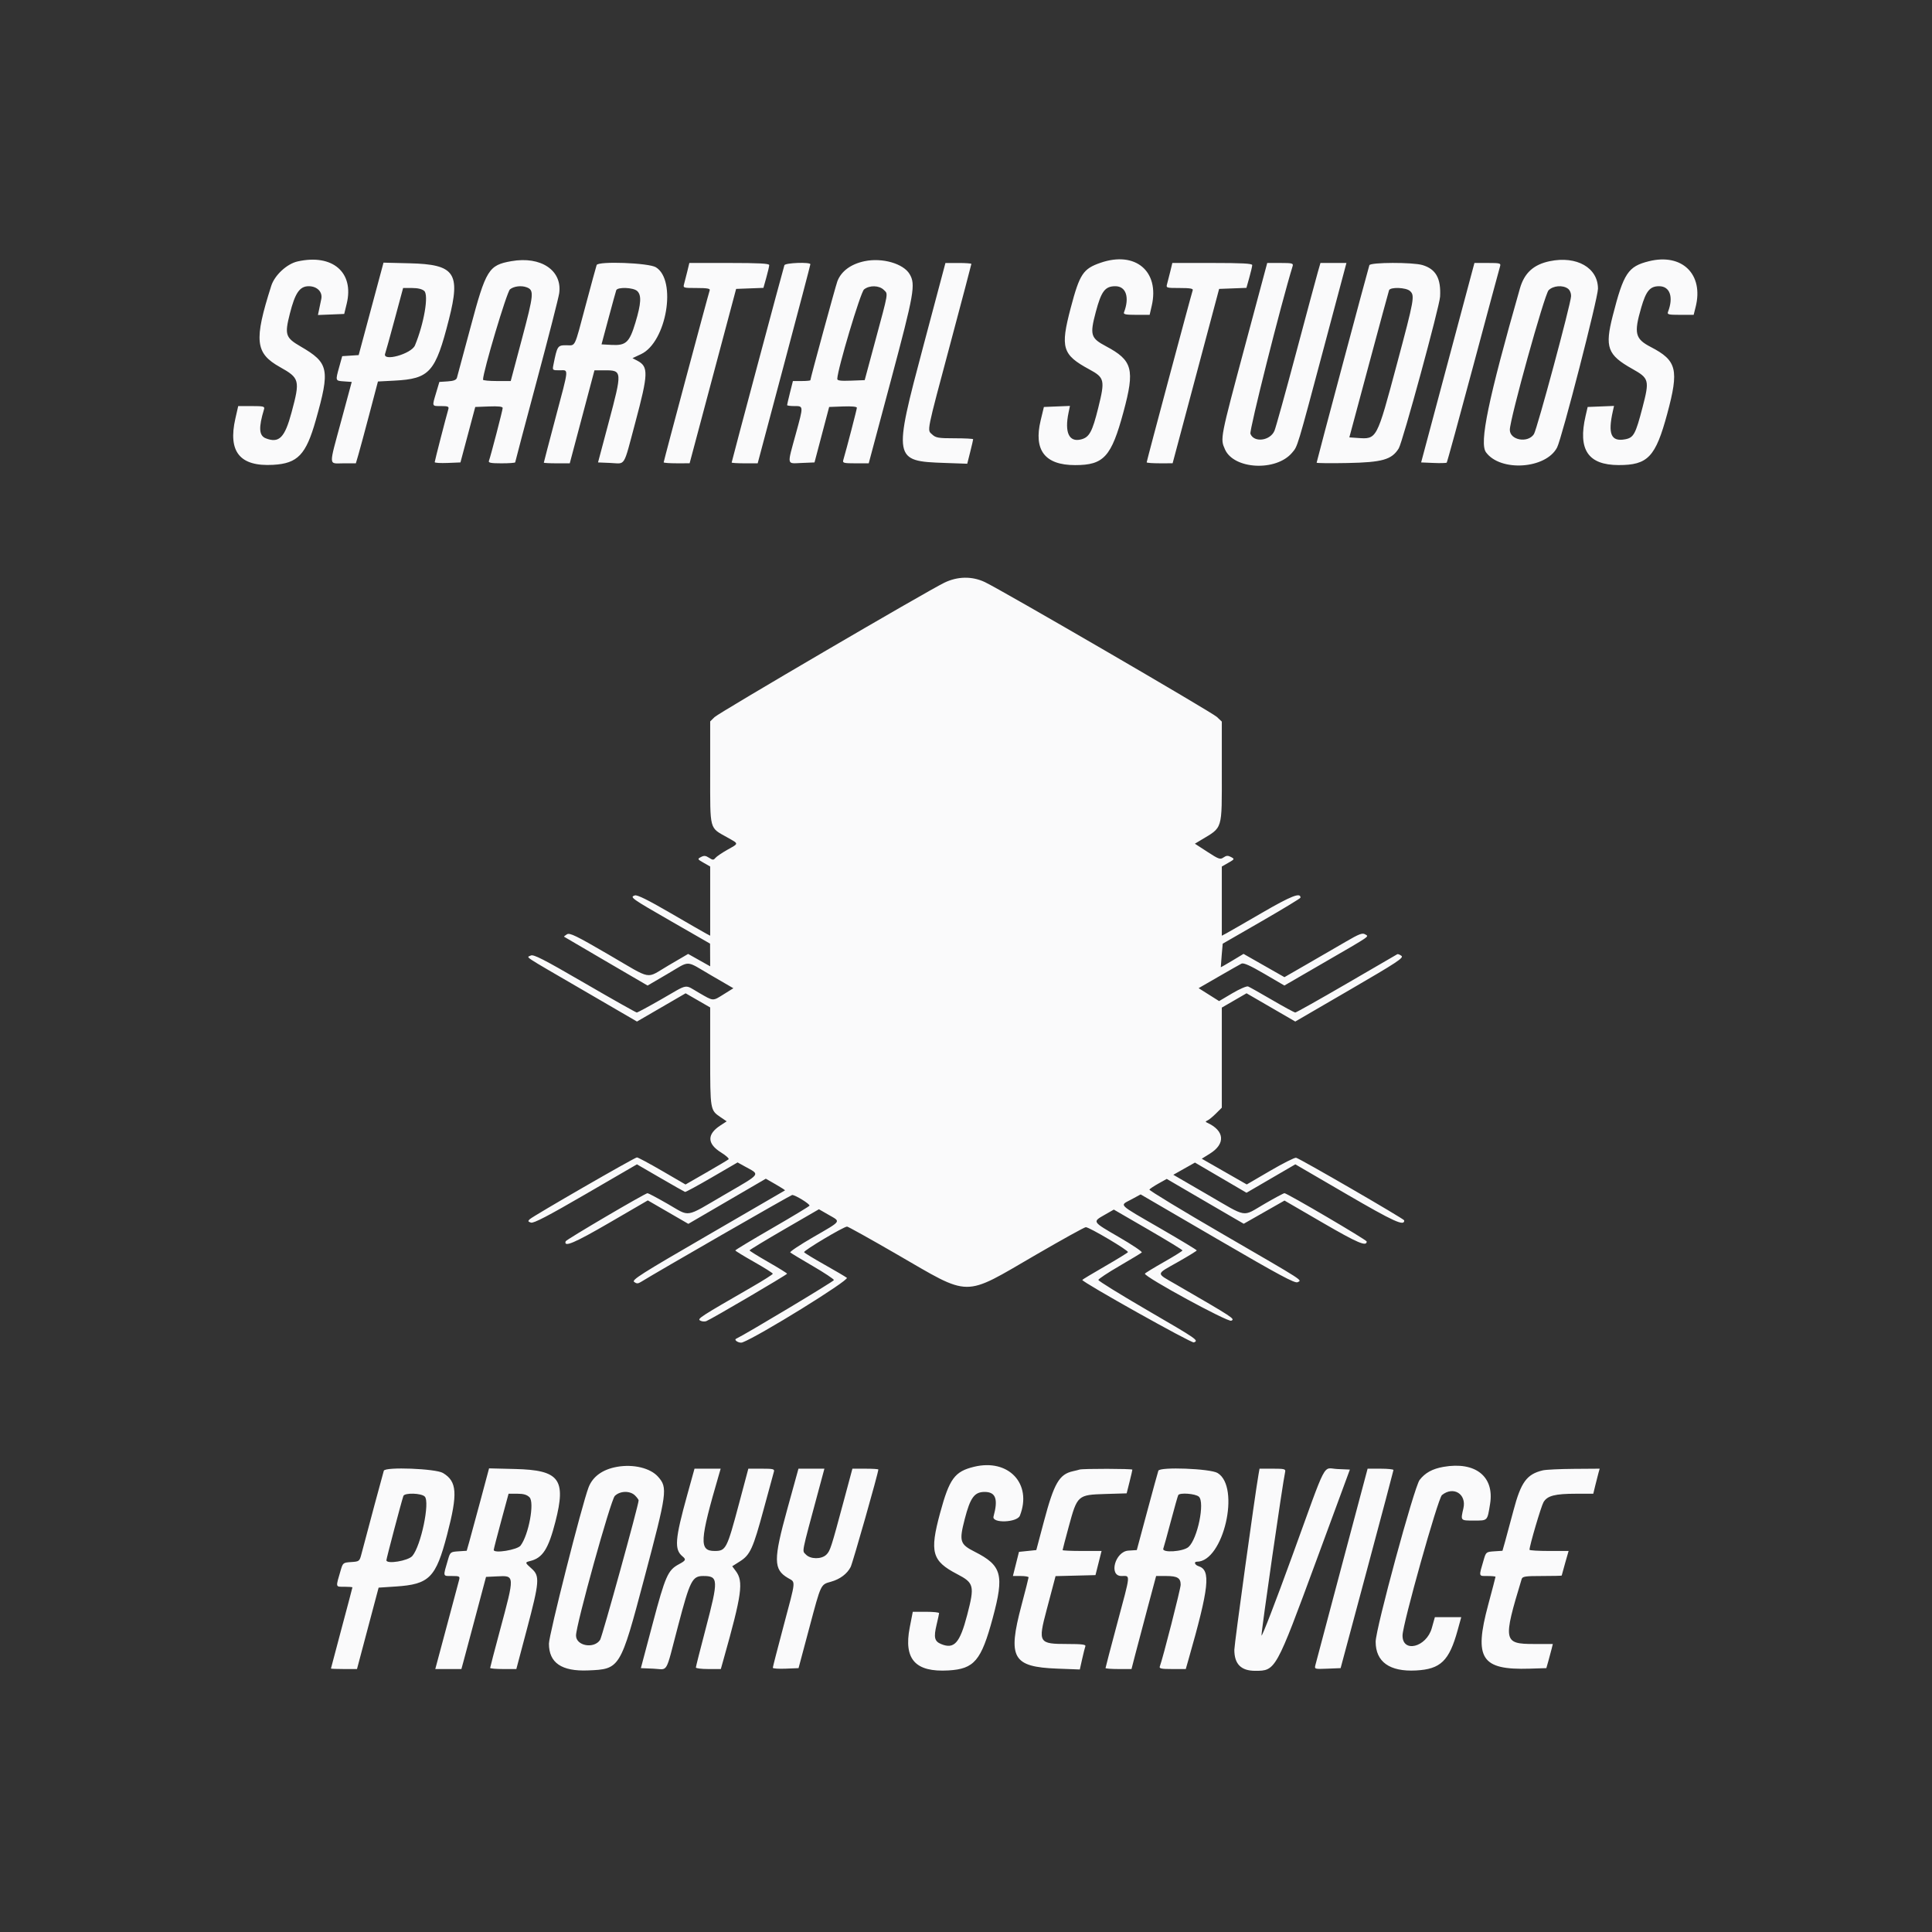 <svg id="svg" version="1.1" xmlns="http://www.w3.org/2000/svg" xmlns:xlink="http://www.w3.org/1999/xlink" width="400" height="400" viewBox="0, 0, 400,400"><rect x="0" y="0" width="400" height="400" fill="#333333" stroke="none"/><g id="svgg"><path id="path0" d="M61.609 54.129 C 59.398 54.625,56.865 56.972,56.162 59.174 C 52.546 70.510,52.826 73.126,57.963 76.000 C 62.042 78.282,62.156 78.725,60.369 85.370 C 58.957 90.625,57.795 91.803,55.056 90.762 C 53.608 90.212,53.502 88.566,54.668 84.722 C 54.843 84.145,54.561 84.074,52.092 84.074 L 49.319 84.074 48.733 86.647 C 47.162 93.558,49.667 96.630,56.555 96.239 C 61.631 95.951,63.351 94.154,65.368 87.037 C 68.369 76.440,68.103 75.139,62.234 71.731 C 59.102 69.912,58.904 69.310,60.010 64.942 C 61.100 60.637,62.048 59.259,63.922 59.259 C 65.650 59.259,66.822 60.445,66.520 61.890 C 66.397 62.480,66.191 63.471,66.061 64.091 L 65.826 65.220 68.546 65.110 L 71.265 65.000 71.785 62.865 C 73.362 56.389,68.839 52.505,61.609 54.129 M105.890 54.068 C 101.165 54.897,100.613 55.791,97.408 67.798 C 95.970 73.185,94.707 77.875,94.600 78.221 C 94.462 78.671,93.916 78.882,92.687 78.962 L 90.966 79.074 90.303 81.296 C 89.433 84.213,89.382 84.074,91.321 84.074 C 92.758 84.074,92.984 84.172,92.823 84.722 C 92.312 86.470,90.000 95.450,90.000 95.687 C 90.000 95.836,91.199 95.909,92.665 95.850 L 95.331 95.741 96.864 90.000 L 98.396 84.259 101.235 84.151 C 103.207 84.076,104.074 84.174,104.074 84.473 C 104.074 84.909,101.575 94.510,101.223 95.429 C 101.073 95.818,101.644 95.926,103.849 95.926 C 105.399 95.926,106.667 95.833,106.667 95.720 C 106.667 95.606,108.665 88.060,111.107 78.951 C 113.549 69.841,115.651 61.626,115.779 60.695 C 116.426 55.977,111.983 53.000,105.890 54.068 M179.010 54.075 C 176.169 54.665,174.160 56.148,173.367 58.241 C 173.008 59.189,167.778 78.354,167.778 78.722 C 167.778 78.814,166.965 78.889,165.971 78.889 L 164.164 78.889 163.564 81.280 C 163.233 82.595,162.963 83.761,162.963 83.872 C 162.963 83.983,163.620 84.074,164.423 84.074 C 166.388 84.074,166.380 83.934,164.769 89.815 C 162.932 96.519,162.823 95.979,165.984 95.850 L 168.635 95.741 170.151 90.000 L 171.667 84.259 174.537 84.151 C 176.301 84.085,177.407 84.188,177.407 84.419 C 177.407 84.725,175.298 92.840,174.584 95.278 C 174.416 95.854,174.699 95.926,177.127 95.926 L 179.860 95.926 184.440 78.796 C 189.279 60.695,189.597 58.895,188.327 56.751 C 187.032 54.566,182.673 53.314,179.010 54.075 M227.858 54.404 C 224.243 55.652,223.536 56.723,221.679 63.756 C 219.496 72.023,219.927 73.442,225.538 76.481 C 228.693 78.191,228.808 78.685,227.380 84.440 C 226.144 89.425,225.532 90.547,223.812 90.978 C 221.333 91.600,220.377 89.552,221.230 85.446 L 221.521 84.041 218.824 84.150 L 216.127 84.259 215.457 87.037 C 213.967 93.223,216.335 96.296,222.593 96.296 C 228.538 96.296,230.090 94.588,232.604 85.283 C 234.991 76.443,234.504 74.621,228.963 71.676 C 225.804 69.997,225.612 69.342,226.876 64.570 C 228.011 60.288,228.794 59.259,230.918 59.259 C 233.140 59.259,233.902 61.566,232.708 64.677 C 232.554 65.080,233.086 65.185,235.267 65.185 L 238.021 65.185 238.455 63.305 C 240.107 56.150,235.064 51.915,227.858 54.404 M320.862 54.075 C 317.504 54.772,315.599 56.512,314.684 59.718 C 308.103 82.771,306.251 91.710,307.654 93.637 C 310.638 97.735,320.084 97.096,322.381 92.641 C 323.372 90.718,330.840 61.717,330.843 59.776 C 330.851 55.436,326.440 52.917,320.862 54.075 M341.377 54.088 C 337.076 55.162,336.158 56.547,333.906 65.354 C 332.226 71.921,332.800 73.482,337.955 76.374 C 341.436 78.326,341.536 78.705,340.067 84.350 C 338.626 89.893,338.229 90.622,336.483 90.950 C 333.554 91.500,332.851 89.880,333.934 85.075 L 334.167 84.040 331.437 84.150 L 328.707 84.259 328.278 86.111 C 326.660 93.098,328.787 96.269,335.104 96.288 C 341.169 96.306,342.768 94.622,345.184 85.665 C 347.652 76.513,347.192 74.646,341.773 71.840 C 338.526 70.158,338.249 69.015,339.798 63.685 C 340.804 60.222,341.610 59.259,343.502 59.259 C 345.740 59.259,346.521 61.498,345.348 64.554 C 345.133 65.114,345.418 65.185,347.879 65.185 L 350.653 65.185 351.067 63.540 C 352.769 56.779,348.250 52.371,341.377 54.088 M76.830 63.949 L 74.258 73.519 72.555 73.629 L 70.852 73.740 70.241 75.938 C 69.422 78.883,69.406 78.832,71.226 78.961 L 72.822 79.074 70.672 87.037 C 68.020 96.859,67.976 95.926,71.097 95.926 L 73.675 95.926 74.193 94.167 C 74.477 93.199,75.507 89.387,76.480 85.696 L 78.249 78.985 81.629 78.808 C 88.974 78.424,90.152 77.102,92.946 66.119 C 95.396 56.487,94.168 54.739,84.794 54.511 L 79.402 54.379 76.830 63.949 M123.528 54.873 C 123.429 55.147,122.415 58.866,121.275 63.138 C 118.824 72.317,119.231 71.481,117.215 71.481 C 115.449 71.481,115.363 71.613,114.589 75.483 C 114.353 76.661,114.359 76.667,115.880 76.667 C 117.781 76.667,117.856 75.819,115.000 86.580 C 113.676 91.568,112.593 95.712,112.593 95.788 C 112.593 95.864,113.801 95.926,115.278 95.926 L 117.963 95.926 120.520 86.296 L 123.077 76.667 125.168 76.667 C 128.851 76.667,128.860 76.783,125.982 87.599 L 123.815 95.741 126.397 95.850 C 129.594 95.986,128.994 96.962,131.524 87.508 C 134.244 77.342,134.292 75.905,131.947 74.676 L 130.949 74.154 132.729 73.318 C 137.999 70.840,140.181 57.991,135.783 55.328 C 134.282 54.419,123.831 54.031,123.528 54.873 M142.295 56.204 C 142.061 57.171,141.763 58.338,141.632 58.796 C 141.401 59.609,141.466 59.630,144.256 59.630 C 146.391 59.630,147.072 59.747,146.940 60.093 C 146.704 60.711,137.407 95.459,137.407 95.721 C 137.407 95.834,138.616 95.924,140.093 95.922 L 142.778 95.919 147.593 77.867 L 152.407 59.815 155.233 59.707 L 158.059 59.600 158.659 57.461 C 158.989 56.284,159.259 55.124,159.259 54.883 C 159.259 54.558,157.114 54.444,150.990 54.444 L 142.720 54.444 142.295 56.204 M162.402 54.907 C 162.184 55.507,151.481 95.551,151.481 95.764 C 151.481 95.853,152.694 95.926,154.176 95.926 L 156.870 95.926 162.324 75.452 C 165.324 64.191,167.778 54.858,167.778 54.711 C 167.778 54.219,162.582 54.409,162.402 54.907 M191.186 71.577 C 184.893 95.237,184.936 95.475,195.593 95.847 L 200.259 96.010 200.870 93.577 C 201.206 92.239,201.481 91.053,201.481 90.942 C 201.481 90.831,199.763 90.741,197.662 90.741 C 194.282 90.741,193.746 90.650,193.000 89.955 C 191.928 88.956,191.705 90.060,196.886 70.661 C 199.210 61.959,201.111 54.751,201.111 54.642 C 201.111 54.533,199.903 54.446,198.426 54.448 L 195.741 54.451 191.186 71.577 M242.295 56.204 C 242.061 57.171,241.763 58.338,241.632 58.796 C 241.401 59.609,241.466 59.630,244.256 59.630 C 246.391 59.630,247.072 59.747,246.940 60.093 C 246.704 60.711,237.407 95.459,237.407 95.721 C 237.407 95.834,238.616 95.924,240.093 95.922 L 242.778 95.919 247.593 77.867 L 252.407 59.815 255.233 59.707 L 258.059 59.600 258.659 57.461 C 258.989 56.284,259.259 55.124,259.259 54.883 C 259.259 54.558,257.114 54.444,250.990 54.444 L 242.720 54.444 242.295 56.204 M257.824 71.389 C 252.585 90.944,252.617 90.778,253.617 93.039 C 255.460 97.206,264.221 97.642,267.512 93.732 C 268.694 92.327,268.445 93.151,274.215 71.515 L 278.766 54.444 276.076 54.444 L 273.386 54.444 272.826 56.389 C 272.519 57.458,270.490 65.000,268.319 73.148 C 266.147 81.296,264.145 88.506,263.870 89.169 C 262.998 91.270,259.608 91.706,258.887 89.810 C 258.623 89.115,265.206 62.971,267.628 55.093 C 267.806 54.516,267.527 54.444,265.096 54.444 L 262.365 54.444 257.824 71.389 M283.513 54.907 C 283.275 55.563,272.593 95.561,272.593 95.795 C 272.593 95.901,275.468 95.932,278.981 95.864 C 286.207 95.725,288.152 95.169,289.598 92.829 C 290.393 91.543,298.040 63.475,298.154 61.425 C 298.365 57.641,297.291 55.712,294.512 54.879 C 292.487 54.272,283.735 54.295,283.513 54.907 M304.646 56.759 C 304.304 58.032,301.821 67.324,299.127 77.407 L 294.230 95.741 296.789 95.850 C 298.197 95.911,299.429 95.880,299.527 95.781 C 299.626 95.683,302.102 86.651,305.030 75.710 C 307.959 64.769,310.453 55.509,310.573 55.131 C 310.772 54.504,310.550 54.444,308.029 54.444 L 305.267 54.444 304.646 56.759 M109.054 59.488 C 110.603 60.082,110.531 60.867,108.092 70.043 L 105.741 78.888 102.870 78.889 C 101.292 78.889,100.001 78.764,100.002 78.611 C 100.013 76.911,104.930 60.444,105.586 59.907 C 106.384 59.254,107.951 59.065,109.054 59.488 M182.987 60.024 C 183.890 60.927,184.012 60.210,181.160 70.784 L 179.025 78.704 176.179 78.812 C 174.039 78.893,173.337 78.801,173.348 78.442 C 173.409 76.403,178.163 60.513,178.887 59.927 C 180.009 59.018,182.029 59.066,182.987 60.024 M324.617 59.760 C 325.029 60.061,325.289 60.690,325.270 61.340 C 325.226 62.902,318.220 88.909,317.581 89.885 C 316.321 91.808,312.593 91.136,312.593 88.986 C 312.593 86.770,319.765 60.952,320.620 60.093 C 321.567 59.139,323.543 58.975,324.617 59.760 M87.841 60.243 C 88.793 61.104,87.791 66.964,85.916 71.503 C 85.172 73.304,79.063 74.973,79.748 73.189 C 79.857 72.906,80.736 69.739,81.703 66.152 L 83.460 59.630 85.312 59.630 C 86.515 59.630,87.401 59.844,87.841 60.243 M131.915 60.243 C 132.847 61.086,132.749 62.846,131.551 66.815 C 130.314 70.911,129.599 71.574,126.598 71.409 L 124.539 71.296 125.979 65.926 C 126.771 62.972,127.494 60.347,127.586 60.093 C 127.842 59.389,131.097 59.502,131.915 60.243 M291.915 60.243 C 292.953 61.182,292.831 61.863,289.219 75.359 C 284.994 91.145,285.098 90.951,281.033 90.671 L 279.366 90.556 283.394 75.556 C 285.609 67.306,287.497 60.347,287.588 60.093 C 287.841 59.389,291.097 59.502,291.915 60.243 M195.502 120.649 C 191.739 122.481,148.849 147.570,147.932 148.476 L 147.037 149.360 147.037 159.981 C 147.037 172.114,146.809 171.251,150.580 173.379 C 153.023 174.758,153.022 174.566,150.586 175.941 C 149.482 176.564,148.375 177.319,148.126 177.619 C 147.728 178.099,147.567 178.095,146.796 177.590 C 146.103 177.136,145.752 177.104,145.127 177.438 C 144.363 177.848,144.381 177.887,145.687 178.633 L 147.037 179.405 147.037 186.567 L 147.037 193.730 146.204 193.289 C 145.745 193.047,142.396 191.118,138.760 189.003 C 134.181 186.340,131.931 185.228,131.439 185.384 C 130.326 185.737,130.646 185.965,139.065 190.803 L 147.013 195.370 147.025 197.719 L 147.037 200.068 144.754 198.785 L 142.472 197.503 138.437 199.863 C 133.533 202.730,135.300 203.048,125.969 197.618 C 119.272 193.720,117.953 193.078,117.379 193.437 C 117.006 193.670,116.734 193.892,116.776 193.931 C 116.818 193.970,120.727 196.262,125.464 199.024 L 134.077 204.048 138.171 201.653 C 143.076 198.785,141.748 198.744,147.236 201.933 L 151.838 204.607 149.900 205.814 C 147.496 207.311,147.798 207.326,144.727 205.556 C 141.605 203.756,142.694 203.573,136.989 206.852 C 134.330 208.380,132.012 209.630,131.838 209.630 C 131.664 209.630,126.810 206.893,121.051 203.548 C 112.484 198.573,110.454 197.535,109.888 197.838 C 109.015 198.305,107.718 197.446,120.661 204.974 L 131.878 211.499 136.915 208.575 L 141.952 205.651 144.495 207.117 L 147.037 208.583 147.037 218.760 C 147.037 229.771,147.050 229.849,149.125 231.259 L 150.453 232.161 149.130 233.025 C 146.341 234.847,146.395 236.809,149.284 238.604 C 150.301 239.237,151.004 239.873,150.845 240.017 C 150.686 240.162,148.615 241.395,146.243 242.759 L 141.930 245.238 137.106 242.434 C 134.453 240.891,132.097 239.630,131.871 239.630 C 131.407 239.630,110.466 251.705,109.681 252.424 C 109.261 252.809,109.303 252.927,109.933 253.127 C 110.494 253.305,113.432 251.774,121.280 247.216 L 131.870 241.065 136.730 243.884 C 139.403 245.434,141.699 246.736,141.833 246.777 C 141.968 246.818,144.469 245.461,147.392 243.760 L 152.707 240.668 154.224 241.506 C 157.437 243.280,157.763 242.830,149.984 247.359 C 141.641 252.217,143.012 251.995,138.244 249.259 C 136.114 248.037,134.233 247.037,134.065 247.037 C 133.579 247.037,117.234 256.640,117.114 256.996 C 116.667 258.320,118.942 257.354,126.167 253.154 L 134.123 248.528 138.318 250.957 L 142.513 253.385 150.533 248.712 L 158.553 244.040 160.595 245.208 C 161.718 245.850,162.585 246.413,162.522 246.459 C 162.459 246.504,155.263 250.683,146.531 255.744 C 132.665 263.781,130.735 265.006,131.296 265.416 C 131.817 265.797,132.088 265.793,132.729 265.394 C 135.950 263.386,163.739 247.407,164.009 247.407 C 164.676 247.407,167.778 249.329,167.593 249.628 C 167.490 249.795,163.991 251.906,159.817 254.318 C 155.644 256.730,152.232 258.787,152.236 258.889 C 152.241 258.991,153.989 260.061,156.122 261.266 C 158.255 262.472,160.000 263.573,160.000 263.713 C 160.000 263.854,158.042 265.096,155.648 266.475 C 144.835 272.705,144.312 273.045,144.973 273.415 C 145.318 273.608,145.882 273.658,146.226 273.526 C 147.251 273.133,162.963 263.912,162.958 263.707 C 162.955 263.603,161.206 262.519,159.071 261.296 C 156.936 260.074,155.189 258.987,155.187 258.880 C 155.186 258.773,158.417 256.813,162.367 254.524 L 169.549 250.363 171.607 251.544 C 174.129 252.993,174.354 252.675,168.337 256.157 C 165.590 257.746,163.466 259.163,163.616 259.306 C 163.766 259.448,165.865 260.716,168.280 262.123 C 170.695 263.530,172.664 264.836,172.655 265.026 C 172.644 265.285,154.503 276.168,152.407 277.173 C 151.841 277.445,153.066 278.171,153.698 277.937 C 157.035 276.705,175.946 265.005,175.330 264.553 C 174.945 264.271,172.839 263.033,170.650 261.802 C 168.461 260.571,166.585 259.426,166.481 259.258 C 166.291 258.951,174.672 253.952,175.378 253.951 C 175.586 253.951,180.169 256.503,185.563 259.623 C 201.203 268.668,199.203 268.657,214.473 259.790 C 219.887 256.646,224.535 254.074,224.801 254.074 C 225.543 254.074,233.726 258.923,233.527 259.245 C 233.431 259.401,231.265 260.731,228.713 262.202 C 226.162 263.673,224.074 264.930,224.074 264.996 C 224.074 265.470,246.668 278.124,247.171 277.932 C 248.237 277.522,247.951 277.324,237.583 271.296 C 231.978 268.037,227.397 265.204,227.404 265.000 C 227.412 264.796,229.374 263.494,231.764 262.107 C 234.155 260.719,236.237 259.460,236.391 259.308 C 236.545 259.157,234.415 257.725,231.657 256.126 C 226.070 252.887,226.133 252.987,228.732 251.503 L 230.605 250.433 237.710 254.549 C 241.618 256.813,244.815 258.766,244.815 258.890 C 244.815 259.013,243.066 260.105,240.928 261.317 C 238.790 262.528,237.040 263.603,237.039 263.706 C 237.031 264.420,254.191 273.765,254.916 273.441 C 255.757 273.066,255.473 272.880,243.426 265.905 C 239.257 263.491,239.214 263.923,243.887 261.276 C 246.024 260.065,247.774 258.989,247.776 258.884 C 247.777 258.779,244.356 256.714,240.174 254.293 C 231.238 249.122,231.777 249.659,234.211 248.343 L 236.158 247.289 252.061 256.553 C 264.875 264.018,268.097 265.748,268.651 265.467 C 269.593 264.987,270.463 265.546,253.244 255.556 C 244.740 250.623,237.867 246.451,237.969 246.286 C 238.072 246.121,238.922 245.557,239.859 245.033 L 241.562 244.081 247.170 247.358 C 250.254 249.160,253.841 251.249,255.140 252.000 L 257.502 253.366 261.722 250.965 L 265.943 248.564 273.873 253.169 C 281.091 257.360,282.963 258.156,282.963 257.034 C 282.963 256.719,266.471 247.037,265.935 247.037 C 265.759 247.037,263.894 248.037,261.791 249.259 C 257.077 251.998,258.425 252.217,250.039 247.354 L 242.922 243.226 245.162 241.963 L 247.403 240.700 252.740 243.823 L 258.077 246.946 263.131 244.004 L 268.185 241.063 278.750 247.214 C 288.606 252.952,290.803 253.951,290.726 252.660 C 290.708 252.365,269.133 239.871,268.342 239.698 C 268.047 239.634,265.629 240.852,262.967 242.405 L 258.128 245.229 253.469 242.564 L 248.811 239.900 250.497 238.850 C 253.780 236.807,253.545 234.097,249.943 232.450 C 249.540 232.266,249.551 232.175,250.000 231.978 C 250.306 231.843,251.097 231.193,251.759 230.533 L 252.963 229.333 252.963 218.974 L 252.963 208.614 255.524 207.132 L 258.084 205.649 263.128 208.573 L 268.171 211.497 279.476 204.925 C 289.260 199.236,290.696 198.290,290.150 197.892 C 289.804 197.638,289.420 197.488,289.297 197.558 C 289.175 197.628,284.451 200.373,278.801 203.658 C 273.150 206.942,268.369 209.630,268.175 209.630 C 267.982 209.630,265.825 208.462,263.382 207.035 C 260.938 205.608,258.699 204.348,258.406 204.236 C 258.112 204.123,256.641 204.759,255.137 205.648 L 252.403 207.265 250.282 205.926 L 248.161 204.588 252.295 202.202 C 254.569 200.889,256.702 199.678,257.036 199.510 C 257.469 199.293,258.832 199.901,261.780 201.625 L 265.917 204.044 273.977 199.374 C 284.139 193.486,283.453 193.957,282.624 193.439 C 282.081 193.099,281.373 193.370,278.666 194.950 C 276.854 196.008,273.246 198.098,270.650 199.593 L 265.930 202.311 261.695 199.902 L 257.460 197.492 255.119 198.901 C 253.831 199.675,252.767 200.281,252.753 200.247 C 252.740 200.213,252.823 199.104,252.938 197.783 L 253.148 195.381 261.191 190.746 C 265.615 188.197,269.240 185.997,269.247 185.858 C 269.304 184.702,267.318 185.484,261.249 189.007 C 257.608 191.121,254.255 193.048,253.796 193.290 L 252.963 193.730 252.963 186.567 L 252.963 179.405 254.313 178.633 C 255.626 177.883,255.641 177.850,254.862 177.433 C 254.234 177.096,253.900 177.117,253.315 177.527 C 252.637 178.002,252.330 177.895,249.978 176.365 L 247.387 174.680 248.601 173.951 C 253.233 171.165,252.963 172.050,252.963 159.681 L 252.963 149.398 251.944 148.434 C 250.913 147.458,207.303 122.116,203.889 120.509 C 201.239 119.261,198.251 119.311,195.502 120.649 M127.742 303.693 C 124.746 304.227,122.709 305.703,121.849 307.963 C 120.465 311.597,113.651 338.481,113.651 340.304 C 113.651 344.265,116.261 346.058,121.717 345.843 C 128.383 345.581,128.410 345.537,133.379 326.816 C 138.136 308.893,138.254 308.028,136.262 305.759 C 134.667 303.942,131.140 303.087,127.742 303.693 M201.667 303.680 C 197.649 304.658,196.567 306.132,194.637 313.254 C 192.437 321.375,192.942 323.185,198.170 325.905 C 201.668 327.725,201.814 328.321,200.250 334.341 C 198.730 340.192,197.554 341.505,194.843 340.382 C 193.471 339.814,193.283 339.009,193.910 336.386 C 194.189 335.216,194.424 334.134,194.431 333.981 C 194.439 333.829,193.215 333.704,191.713 333.704 L 188.981 333.704 188.347 336.969 C 187.071 343.538,189.512 346.242,196.359 345.846 C 201.712 345.536,203.151 343.834,205.537 334.986 C 207.950 326.040,207.429 324.122,201.806 321.273 C 198.728 319.713,198.547 319.116,199.744 314.481 C 200.886 310.062,201.748 308.889,203.852 308.889 C 206.160 308.889,206.692 310.356,205.698 313.981 C 205.302 315.426,210.590 315.246,211.159 313.796 C 213.749 307.202,208.812 301.940,201.667 303.680 M298.853 303.698 C 296.560 304.100,295.043 304.936,293.910 306.420 C 292.783 307.898,284.815 337.231,284.815 339.902 C 284.815 344.072,287.713 346.139,293.157 345.853 C 298.273 345.585,300.037 343.879,301.795 337.500 L 302.536 334.815 299.805 334.815 L 297.075 334.815 296.440 337.079 C 295.324 341.057,290.344 342.298,290.380 338.590 C 290.403 336.253,297.719 310.203,298.539 309.539 C 300.908 307.620,303.665 309.314,302.984 312.269 C 302.384 314.873,302.334 314.815,305.160 314.815 C 308.048 314.815,307.925 314.940,308.504 311.383 C 309.431 305.691,305.470 302.537,298.853 303.698 M79.465 304.497 C 79.320 304.923,76.131 316.795,74.834 321.739 C 74.437 323.256,74.385 323.296,72.715 323.406 C 71.056 323.515,70.990 323.565,70.548 325.068 C 69.468 328.742,69.420 328.519,71.289 328.519 C 72.210 328.519,72.963 328.579,72.963 328.652 C 72.963 328.726,71.963 332.513,70.741 337.068 C 69.519 341.623,68.519 345.396,68.519 345.453 C 68.519 345.509,69.732 345.556,71.215 345.556 L 73.912 345.556 76.150 337.130 L 78.389 328.704 81.951 328.469 C 88.894 328.013,90.239 326.654,92.567 317.745 C 94.802 309.193,94.635 306.718,91.709 304.965 C 90.191 304.056,79.752 303.657,79.465 304.497 M99.488 310.616 C 98.515 314.249,97.474 318.088,97.173 319.147 L 96.625 321.072 94.926 321.184 C 93.280 321.293,93.212 321.345,92.770 322.846 C 91.688 326.526,91.636 326.296,93.552 326.296 C 95.147 326.296,95.250 326.354,95.048 327.130 C 94.928 327.588,93.770 331.921,92.476 336.759 L 90.121 345.556 92.824 345.556 L 95.527 345.556 95.959 343.981 C 96.196 343.116,97.343 338.824,98.508 334.444 L 100.627 326.481 102.884 326.372 C 106.627 326.190,106.616 325.987,103.485 337.641 C 102.383 341.742,101.481 345.200,101.481 345.326 C 101.481 345.452,102.701 345.556,104.192 345.556 L 106.903 345.556 109.087 337.315 C 111.690 327.494,111.785 326.302,110.093 324.790 C 108.648 323.499,108.644 323.475,109.808 323.183 C 112.361 322.542,113.552 320.674,114.991 315.052 C 117.248 306.235,115.817 304.363,106.646 304.140 L 101.255 304.009 99.488 310.616 M142.277 309.537 C 139.741 318.692,139.578 320.796,141.299 322.224 C 142.096 322.886,142.005 323.083,140.529 323.877 C 138.281 325.088,137.743 326.310,135.143 336.107 L 132.685 345.370 135.276 345.480 C 138.431 345.614,137.692 346.891,140.377 336.663 C 142.857 327.219,143.322 326.296,145.601 326.296 C 148.747 326.296,148.781 327.026,146.110 337.183 C 144.990 341.440,144.074 345.065,144.074 345.239 C 144.074 345.413,145.236 345.556,146.656 345.556 L 149.239 345.556 149.786 343.611 C 153.610 330.039,153.971 327.453,152.342 325.271 L 151.600 324.277 153.190 323.269 C 155.324 321.915,155.910 320.627,158.136 312.382 C 159.177 308.526,160.117 305.079,160.224 304.722 C 160.399 304.146,160.117 304.074,157.677 304.074 L 154.935 304.074 152.986 311.386 C 150.501 320.711,150.294 321.111,147.963 321.111 C 144.715 321.111,144.829 319.086,148.856 305.278 L 149.208 304.074 146.499 304.074 L 143.791 304.074 142.277 309.537 M163.027 312.353 C 160.102 322.945,160.117 324.927,163.130 326.705 C 164.766 327.670,164.843 326.820,162.222 336.667 C 161.002 341.250,160.003 345.132,160.002 345.294 C 160.001 345.456,161.200 345.539,162.666 345.479 L 165.332 345.370 167.577 336.960 C 170.022 327.798,169.881 328.094,172.079 327.470 C 173.927 326.945,175.384 325.850,176.115 324.437 C 176.546 323.604,181.852 304.929,181.852 304.247 C 181.852 304.152,180.644 304.075,179.167 304.076 L 176.481 304.077 174.667 310.835 C 172.061 320.539,171.888 321.075,171.091 321.872 C 170.094 322.869,167.750 322.844,166.829 321.826 C 166.056 320.973,165.831 322.111,169.414 308.796 L 170.685 304.074 167.999 304.074 L 165.313 304.074 163.027 312.353 M223.519 304.256 C 223.315 304.324,222.703 304.478,222.158 304.597 C 219.314 305.222,218.240 307.068,216.154 314.913 L 214.555 320.926 212.762 321.111 L 210.969 321.296 210.340 323.796 L 209.711 326.296 211.337 326.296 C 212.231 326.296,212.960 326.421,212.956 326.574 C 212.952 326.727,212.286 329.352,211.476 332.407 C 208.593 343.280,209.640 345.118,218.912 345.472 L 223.565 345.649 224.052 343.473 C 224.320 342.276,224.619 341.088,224.716 340.833 C 224.852 340.481,223.956 340.370,220.966 340.370 C 215.042 340.370,214.887 340.115,216.688 333.333 C 217.310 330.991,217.982 328.454,218.180 327.697 L 218.541 326.320 222.673 326.216 L 226.806 326.111 227.436 323.611 L 228.067 321.111 224.033 321.111 C 221.815 321.111,220.000 321.031,220.000 320.934 C 220.000 320.836,220.574 318.641,221.276 316.055 C 223.037 309.566,223.129 309.484,228.862 309.314 L 233.262 309.183 233.853 306.830 C 234.178 305.536,234.444 304.387,234.444 304.276 C 234.444 304.063,224.153 304.044,223.519 304.256 M239.825 304.497 C 239.724 304.774,238.679 308.583,237.502 312.963 L 235.362 320.926 233.616 321.038 C 230.882 321.215,229.490 326.296,232.176 326.296 C 234.081 326.296,234.155 325.474,231.296 336.153 C 229.972 341.100,228.889 345.239,228.889 345.351 C 228.889 345.464,230.099 345.556,231.577 345.556 L 234.265 345.556 235.055 342.500 C 235.490 340.819,236.637 336.486,237.604 332.870 L 239.363 326.296 241.459 326.296 C 243.765 326.296,244.444 326.711,244.444 328.115 C 244.444 328.911,240.739 343.422,240.132 345.004 C 239.957 345.462,240.392 345.556,242.712 345.556 L 245.503 345.556 246.058 343.611 C 250.352 328.582,250.731 325.079,248.152 324.261 C 247.367 324.011,247.120 323.333,247.814 323.333 C 253.291 323.333,256.887 307.845,252.079 304.965 C 250.562 304.056,240.130 303.657,239.825 304.497 M260.562 305.278 C 259.821 309.483,255.556 340.402,255.556 341.570 C 255.556 344.530,256.943 345.927,259.883 345.925 C 264.114 345.921,264.128 345.896,272.550 323.050 L 279.478 304.259 276.901 304.149 C 273.750 304.015,274.968 301.673,267.551 322.120 C 264.111 331.602,261.245 339.020,261.183 338.605 C 261.090 337.987,265.582 306.898,266.079 304.722 C 266.210 304.150,265.907 304.074,263.501 304.074 L 260.774 304.074 260.562 305.278 M277.848 323.983 C 274.933 334.931,272.453 344.272,272.337 344.739 C 272.130 345.575,272.173 345.588,274.844 345.480 L 277.561 345.370 283.024 325.000 C 286.029 313.796,288.495 304.505,288.503 304.352 C 288.512 304.199,287.310 304.075,285.833 304.076 L 283.148 304.078 277.848 323.983 M319.419 304.422 C 316.089 305.219,314.894 306.860,313.335 312.778 C 312.691 315.222,311.918 318.088,311.617 319.147 L 311.070 321.072 309.370 321.184 C 307.724 321.293,307.656 321.345,307.215 322.846 C 306.135 326.520,306.087 326.296,307.956 326.296 C 308.876 326.296,309.630 326.369,309.630 326.458 C 309.630 326.547,308.946 329.164,308.110 332.275 C 305.122 343.394,306.677 345.787,316.688 345.478 L 320.154 345.370 320.576 343.889 C 320.808 343.074,321.109 341.949,321.246 341.389 L 321.496 340.370 317.600 340.370 C 311.255 340.370,311.143 339.786,315.039 326.944 C 315.210 326.379,315.750 326.296,319.284 326.296 C 321.511 326.296,323.333 326.254,323.333 326.203 C 323.333 326.151,323.655 324.984,324.048 323.610 L 324.763 321.111 320.715 321.111 C 318.488 321.111,316.667 321.000,316.667 320.864 C 316.667 320.026,319.071 311.857,319.566 311.013 C 320.352 309.671,321.925 309.264,326.325 309.261 L 329.873 309.259 330.298 307.500 C 330.532 306.532,330.830 305.366,330.960 304.907 L 331.198 304.074 325.877 304.112 C 322.950 304.133,320.044 304.272,319.419 304.422 M131.481 309.630 C 131.889 310.037,132.222 310.495,132.221 310.648 C 132.218 311.577,124.682 338.851,124.245 339.518 C 122.987 341.438,119.259 340.763,119.259 338.616 C 119.259 336.400,126.432 310.582,127.286 309.722 C 128.356 308.646,130.451 308.599,131.481 309.630 M87.937 309.841 C 89.057 310.962,87.156 320.071,85.367 322.151 C 84.497 323.162,80.000 323.900,80.000 323.031 C 80.000 322.674,83.139 310.796,83.517 309.722 C 83.761 309.029,87.218 309.122,87.937 309.841 M109.630 310.000 C 110.699 311.069,109.460 317.770,107.782 319.994 C 107.107 320.889,102.222 321.682,102.222 320.896 C 102.222 320.731,102.914 318.044,103.759 314.927 L 105.295 309.259 107.092 309.259 C 108.395 309.259,109.092 309.463,109.630 310.000 M248.212 309.872 C 249.494 311.033,247.938 318.612,246.076 320.278 C 244.968 321.268,240.491 321.556,240.852 320.614 C 240.957 320.340,241.658 317.799,242.409 314.966 C 243.161 312.133,243.853 309.690,243.947 309.537 C 244.282 308.992,247.520 309.246,248.212 309.872 " stroke="none" fill="#fafafb" fill-rule="evenodd"></path></g></svg>
